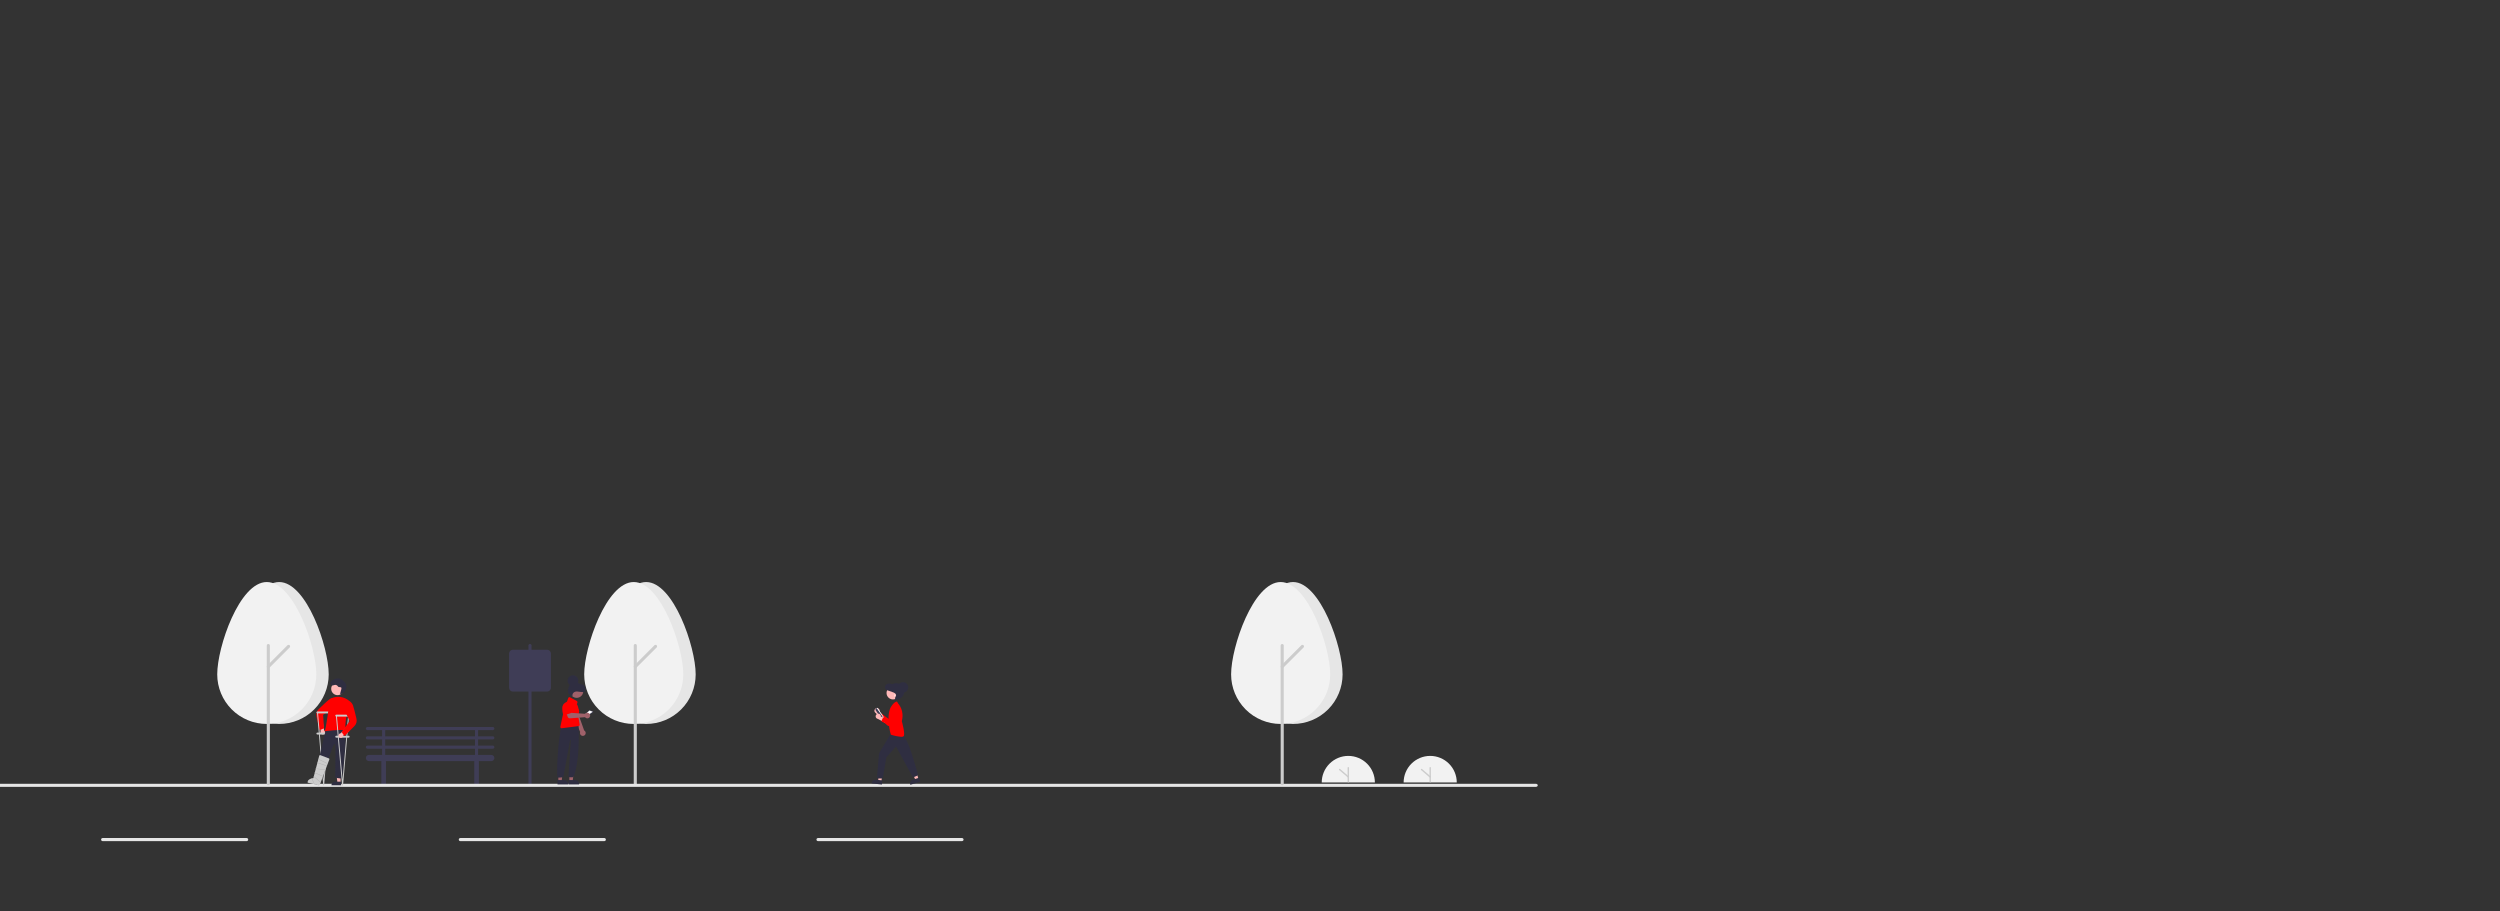 <svg width="1920" height="700" viewBox="0 0 1920 700" fill="none" xmlns="http://www.w3.org/2000/svg">
<rect x="0" y="0" width="1920" height="700" fill="#333333" stroke="none"/>
<g clip-path="url(#clip0_16_1902)">
<path d="M378.486 567.865C378.801 567.865 379.104 567.74 379.327 567.516C379.55 567.293 379.675 566.99 379.675 566.675C379.675 566.359 379.55 566.056 379.327 565.833C379.104 565.61 378.801 565.484 378.486 565.484H367.189V560.723H378.486C378.801 560.723 379.104 560.598 379.327 560.375C379.55 560.151 379.675 559.849 379.675 559.533C379.675 559.217 379.55 558.914 379.327 558.691C379.104 558.468 378.801 558.343 378.486 558.343H282.164C281.848 558.343 281.546 558.468 281.323 558.691C281.1 558.914 280.975 559.217 280.975 559.533C280.975 559.849 281.1 560.151 281.323 560.375C281.546 560.598 281.848 560.723 282.164 560.723H293.461V565.484H282.164C281.848 565.484 281.546 565.61 281.323 565.833C281.1 566.056 280.975 566.359 280.975 566.675C280.975 566.99 281.1 567.293 281.323 567.516C281.546 567.74 281.848 567.865 282.164 567.865H293.461V572.626H282.164C281.848 572.626 281.546 572.751 281.323 572.975C281.1 573.198 280.975 573.501 280.975 573.816C280.975 574.132 281.1 574.435 281.323 574.658C281.546 574.881 281.848 575.007 282.164 575.007H293.461V579.768H283.353C282.722 579.768 282.117 580.019 281.671 580.465C281.225 580.912 280.975 581.517 280.975 582.148C280.975 582.78 281.225 583.385 281.671 583.832C282.117 584.278 282.722 584.529 283.353 584.529H292.975C292.905 584.72 292.868 584.921 292.866 585.124V601.788C292.866 602.262 293.054 602.716 293.389 603.051C293.723 603.386 294.177 603.574 294.65 603.574C295.123 603.574 295.577 603.386 295.911 603.051C296.246 602.716 296.434 602.262 296.434 601.788V585.124C296.432 584.921 296.395 584.72 296.325 584.529H364.325C364.255 584.72 364.218 584.921 364.216 585.124V601.788C364.216 602.262 364.404 602.716 364.739 603.051C365.073 603.386 365.527 603.574 366 603.574C366.473 603.574 366.927 603.386 367.261 603.051C367.596 602.716 367.784 602.262 367.784 601.788V585.124C367.781 584.921 367.745 584.72 367.674 584.529H377.297C377.928 584.529 378.533 584.278 378.979 583.832C379.425 583.385 379.675 582.78 379.675 582.148C379.675 581.517 379.425 580.912 378.979 580.465C378.533 580.019 377.928 579.768 377.297 579.768H367.189V575.007H378.486C378.801 575.007 379.104 574.881 379.327 574.658C379.55 574.435 379.675 574.132 379.675 573.816C379.675 573.501 379.55 573.198 379.327 572.975C379.104 572.751 378.801 572.626 378.486 572.626H367.189V567.865H378.486ZM295.839 560.723H364.811V565.484H295.839V560.723ZM364.811 579.768H295.839V575.007H364.811V579.768ZM364.811 572.626H295.839V567.865H364.811V572.626Z" fill="#3F3D56"/>
<path d="M407.04 603.072C406.724 603.072 406.422 602.947 406.199 602.724C405.976 602.5 405.851 602.198 405.851 601.882V495.778C405.851 495.463 405.976 495.16 406.199 494.937C406.422 494.714 406.724 494.588 407.04 494.588C407.355 494.588 407.658 494.714 407.881 494.937C408.104 495.16 408.229 495.463 408.229 495.778V601.882C408.229 602.198 408.104 602.5 407.881 602.724C407.658 602.947 407.355 603.072 407.04 603.072Z" fill="#3F3D56"/>
<path d="M534.28 517.906C534.28 496.884 517.243 447 496.227 447C475.211 447 458.174 496.884 458.174 517.906C458.174 528.008 462.183 537.696 469.319 544.839C476.456 551.983 486.135 555.996 496.227 555.996C506.319 555.996 515.998 551.983 523.135 544.839C530.271 537.696 534.28 528.008 534.28 517.906H534.28Z" fill="#E6E6E6"/>
<path d="M524.767 517.906C524.767 496.884 507.73 447 486.714 447C465.698 447 448.661 496.884 448.661 517.906C448.661 528.008 452.67 537.696 459.806 544.839C466.943 551.983 476.622 555.996 486.714 555.996C496.806 555.996 506.485 551.983 513.622 544.839C520.758 537.696 524.767 528.008 524.767 517.906H524.767Z" fill="#F2F2F2"/>
<path d="M487.903 603.072C487.588 603.072 487.285 602.947 487.062 602.724C486.839 602.5 486.714 602.198 486.714 601.882V495.778C486.714 495.463 486.839 495.16 487.062 494.937C487.285 494.714 487.588 494.588 487.903 494.588C488.218 494.588 488.521 494.714 488.744 494.937C488.967 495.16 489.092 495.463 489.092 495.778V601.882C489.092 602.198 488.967 602.5 488.744 602.724C488.521 602.947 488.218 603.072 487.903 603.072Z" fill="#CCCCCC"/>
<path d="M487.903 513.173C487.668 513.173 487.438 513.103 487.242 512.972C487.047 512.841 486.895 512.655 486.805 512.438C486.715 512.22 486.691 511.981 486.737 511.75C486.783 511.519 486.896 511.307 487.062 511.141L502.614 495.574C502.837 495.351 503.139 495.225 503.454 495.225C503.77 495.225 504.072 495.351 504.295 495.574C504.518 495.797 504.644 496.1 504.644 496.416C504.644 496.731 504.518 497.034 504.295 497.257L488.744 512.824C488.634 512.935 488.502 513.022 488.358 513.082C488.214 513.142 488.059 513.173 487.903 513.173Z" fill="#CCCCCC"/>
<path d="M1179.47 604.323H-417.473C-417.878 604.323 -418.266 604.198 -418.553 603.975C-418.839 603.752 -419 603.449 -419 603.133C-419 602.817 -418.839 602.515 -418.553 602.292C-418.266 602.068 -417.878 601.943 -417.473 601.943H1179.47C1179.88 601.943 1180.27 602.068 1180.55 602.292C1180.84 602.515 1181 602.817 1181 603.133C1181 603.449 1180.84 603.752 1180.55 603.975C1180.27 604.198 1179.88 604.323 1179.47 604.323Z" fill="#E6E6E6"/>
<path d="M189.423 645.984H78.831C78.515 645.984 78.213 645.858 77.99 645.635C77.767 645.412 77.642 645.109 77.642 644.793C77.642 644.478 77.767 644.175 77.99 643.952C78.213 643.728 78.515 643.603 78.831 643.603H189.423C189.738 643.603 190.041 643.728 190.264 643.952C190.487 644.175 190.612 644.478 190.612 644.793C190.612 645.109 190.487 645.412 190.264 645.635C190.041 645.858 189.738 645.984 189.423 645.984Z" fill="#E6E6E6"/>
<path d="M464.12 645.984H353.528C353.212 645.984 352.91 645.858 352.687 645.635C352.464 645.412 352.338 645.109 352.338 644.793C352.338 644.478 352.464 644.175 352.687 643.952C352.91 643.728 353.212 643.603 353.528 643.603H464.12C464.435 643.603 464.738 643.728 464.961 643.952C465.184 644.175 465.309 644.478 465.309 644.793C465.309 645.109 465.184 645.412 464.961 645.635C464.738 645.858 464.435 645.984 464.12 645.984Z" fill="#E6E6E6"/>
<path d="M738.817 645.984H628.224C627.909 645.984 627.606 645.858 627.383 645.635C627.16 645.412 627.035 645.109 627.035 644.793C627.035 644.478 627.16 644.175 627.383 643.952C627.606 643.728 627.909 643.603 628.224 643.603H738.817C739.132 643.603 739.434 643.728 739.657 643.952C739.88 644.175 740.006 644.478 740.006 644.793C740.006 645.109 739.88 645.412 739.657 645.635C739.434 645.858 739.132 645.984 738.817 645.984Z" fill="#E6E6E6"/>
<path d="M252.449 517.906C252.449 496.884 235.412 447 214.396 447C193.379 447 176.342 496.884 176.342 517.906C176.342 528.008 180.351 537.696 187.488 544.839C194.624 551.983 204.303 555.996 214.396 555.996C224.488 555.996 234.167 551.983 241.303 544.839C248.44 537.696 252.449 528.008 252.449 517.906H252.449Z" fill="#E6E6E6"/>
<path d="M242.935 517.906C242.935 496.884 225.898 447 204.882 447C183.866 447 166.829 496.884 166.829 517.906C166.829 528.008 170.838 537.696 177.974 544.839C185.111 551.983 194.79 555.996 204.882 555.996C214.974 555.996 224.653 551.983 231.79 544.839C238.926 537.696 242.935 528.008 242.935 517.906H242.935Z" fill="#F2F2F2"/>
<path d="M206.071 603.072C205.756 603.072 205.453 602.947 205.23 602.724C205.007 602.5 204.882 602.198 204.882 601.882V495.778C204.882 495.463 205.007 495.16 205.23 494.937C205.453 494.714 205.756 494.588 206.071 494.588C206.387 494.588 206.689 494.714 206.912 494.937C207.135 495.16 207.26 495.463 207.26 495.778V601.882C207.26 602.198 207.135 602.5 206.912 602.724C206.689 602.947 206.387 603.072 206.071 603.072Z" fill="#CCCCCC"/>
<path d="M206.071 513.173C205.836 513.173 205.606 513.103 205.411 512.972C205.215 512.841 205.063 512.655 204.973 512.438C204.883 512.22 204.859 511.981 204.905 511.75C204.951 511.519 205.064 511.307 205.231 511.141L220.782 495.574C221.005 495.351 221.307 495.225 221.623 495.225C221.938 495.225 222.241 495.351 222.464 495.574C222.686 495.797 222.812 496.1 222.812 496.416C222.812 496.731 222.686 497.034 222.464 497.257L206.912 512.824C206.802 512.935 206.671 513.022 206.526 513.082C206.382 513.142 206.227 513.173 206.071 513.173Z" fill="#CCCCCC"/>
<path d="M420.12 531.12H393.959C393.171 531.12 392.415 530.806 391.857 530.248C391.3 529.69 390.987 528.934 390.986 528.145V501.958C390.987 501.169 391.3 500.413 391.857 499.855C392.415 499.297 393.171 498.983 393.959 498.982H420.12C420.909 498.983 421.664 499.297 422.222 499.855C422.779 500.413 423.093 501.169 423.093 501.958V528.145C423.093 528.934 422.779 529.69 422.222 530.248C421.664 530.806 420.909 531.12 420.12 531.12Z" fill="#3F3D56"/>
<path d="M674.085 543.872C674.371 543.947 674.637 544.084 674.864 544.273C675.091 544.463 675.274 544.699 675.4 544.967C675.526 545.234 675.592 545.526 675.593 545.822C675.594 546.118 675.531 546.41 675.407 546.679L680.577 551.67L676.935 552.487L672.583 547.622C672.146 547.384 671.812 546.993 671.644 546.525C671.475 546.056 671.485 545.542 671.67 545.079C671.855 544.617 672.203 544.239 672.648 544.016C673.094 543.794 673.605 543.743 674.085 543.872H674.085Z" fill="#FFB8B8"/>
<path d="M681.356 557.002L674.978 551.012C674.89 550.93 674.819 550.83 674.77 550.72C674.721 550.609 674.695 550.49 674.692 550.369C674.69 550.249 674.712 550.129 674.757 550.016C674.801 549.904 674.868 549.802 674.953 549.716L676.256 548.396C676.41 548.239 676.617 548.144 676.836 548.129C677.056 548.114 677.273 548.179 677.448 548.312L682.794 552.401L686.129 544.306C686.26 543.986 686.456 543.697 686.703 543.457C686.951 543.216 687.245 543.028 687.568 542.906C687.891 542.784 688.236 542.729 688.58 542.745C688.925 542.761 689.263 542.848 689.573 543V543C690.062 543.237 690.46 543.626 690.709 544.109C690.958 544.591 691.044 545.142 690.954 545.678C690.349 549.36 686.683 554.228 684.551 556.802C684.26 557.153 683.868 557.405 683.428 557.523C682.988 557.641 682.522 557.62 682.094 557.462C681.82 557.36 681.569 557.203 681.356 557.002V557.002Z" fill="#FF0000"/>
<path d="M677.777 551.192L673.081 544.374C673.02 544.286 672.997 544.178 673.017 544.073C673.036 543.968 673.096 543.875 673.184 543.814L673.372 543.684C673.416 543.654 673.465 543.633 673.516 543.622C673.568 543.611 673.621 543.61 673.673 543.619C673.725 543.629 673.775 543.649 673.819 543.677C673.863 543.706 673.901 543.743 673.931 543.787L678.628 550.605C678.657 550.648 678.679 550.697 678.69 550.749C678.701 550.801 678.701 550.854 678.692 550.906C678.682 550.958 678.663 551.007 678.634 551.052C678.605 551.096 678.568 551.134 678.525 551.164L678.336 551.295C678.248 551.355 678.14 551.378 678.035 551.359C677.93 551.34 677.838 551.279 677.777 551.192V551.192Z" fill="white"/>
<path d="M676.464 551.242L672.567 545.584C672.401 545.342 672.337 545.044 672.39 544.756C672.443 544.467 672.608 544.212 672.85 544.045L673.247 543.771L678.399 551.251L678.002 551.525C677.761 551.692 677.463 551.755 677.175 551.702C676.886 551.649 676.631 551.484 676.464 551.242V551.242Z" fill="#3F3D56"/>
<path d="M676.936 600.08L674.487 599.798L674.812 590.258L678.025 590.629L676.936 600.08Z" fill="#FFB8B8"/>
<path d="M677.286 602.528L669.392 601.616L669.404 601.516C669.45 601.113 669.576 600.722 669.773 600.366C669.971 600.011 670.236 599.698 670.554 599.446C670.873 599.193 671.238 599.006 671.628 598.894C672.019 598.783 672.427 598.749 672.831 598.796H672.831L677.652 599.353L677.286 602.528Z" fill="#2F2E41"/>
<path d="M705.403 598.268L703.048 598.997L699.123 590.253L702.598 589.178L705.403 598.268Z" fill="#FFB8B8"/>
<path d="M706.709 600.368L699.117 602.715L699.087 602.619C698.967 602.231 698.925 601.822 698.963 601.417C699.001 601.013 699.118 600.619 699.307 600.26C699.497 599.9 699.755 599.582 700.068 599.322C700.381 599.063 700.741 598.867 701.129 598.747H701.13L705.767 597.314L706.709 600.368Z" fill="#2F2E41"/>
<path d="M674.202 597.881C673.954 597.804 673.745 597.634 673.62 597.405C673.494 597.177 673.463 596.909 673.532 596.657L675.007 579.654C675.076 578.878 675.32 578.128 675.72 577.461L684.653 562.622L692.646 564.06L692.698 564.081C696.583 566.463 700.032 578.011 703.368 589.179C703.887 590.916 704.423 592.712 704.947 594.428C705.044 594.673 705.042 594.947 704.941 595.19C704.839 595.434 704.647 595.628 704.405 595.731L701.984 596.751C701.755 596.849 701.497 596.857 701.262 596.775C701.027 596.693 700.831 596.525 700.712 596.306L688.269 573.505C688.254 573.476 688.232 573.452 688.205 573.434C688.178 573.415 688.147 573.404 688.114 573.401C688.082 573.397 688.05 573.401 688.02 573.412C687.99 573.424 687.963 573.443 687.942 573.468L680.721 581.647L678.067 597.234L678.056 597.268C677.961 597.491 677.788 597.671 677.569 597.777C677.351 597.882 677.102 597.905 676.868 597.841L674.265 597.89L674.249 597.891L674.202 597.881Z" fill="#2F2E41"/>
<path d="M684.221 564.248L684.17 564.232L684.155 564.181C684.118 564.057 680.464 551.681 683.756 543.792L683.76 543.785C683.856 543.597 686.153 539.18 688.822 538.738L688.893 538.726L689.76 540.349C690.033 540.623 694.728 545.503 692.597 553.89C692.788 554.577 695.381 564.02 693.971 565.431C693.457 565.786 692.832 565.943 692.212 565.873C689.495 565.64 686.813 565.095 684.221 564.248V564.248Z" fill="#FF0000"/>
<path d="M688.271 537.191C691.713 537.191 694.503 534.398 694.503 530.954C694.503 527.509 691.713 524.716 688.271 524.716C684.83 524.716 682.04 527.509 682.04 530.954C682.04 534.398 684.83 537.191 688.271 537.191Z" fill="#2F2E41"/>
<path d="M685.796 537.161C688.523 537.161 690.733 534.949 690.733 532.219C690.733 529.49 688.523 527.278 685.796 527.278C683.069 527.278 680.859 529.49 680.859 532.219C680.859 534.949 683.069 537.161 685.796 537.161Z" fill="#FFB8B8"/>
<path d="M688.973 537.02C688.523 537.18 687.97 537.321 687.616 536.989C687.469 536.798 687.382 536.567 687.368 536.325C687.354 536.084 687.413 535.844 687.537 535.637C687.793 535.23 688 534.794 688.154 534.338C688.2 533.996 688.157 533.647 688.028 533.326C687.9 533.005 687.691 532.723 687.421 532.508C686.886 532.099 686.279 531.794 685.632 531.607L682.176 530.377C681.278 530.165 680.481 529.648 679.92 528.914C679.632 528.303 679.582 527.605 679.781 526.959C679.981 526.313 680.414 525.765 680.997 525.422C681.584 525.126 682.23 524.965 682.887 524.952C683.545 524.939 684.196 525.074 684.794 525.347C685.454 525.655 686.129 525.926 686.819 526.158C688.202 526.523 689.776 526.196 690.992 526.977C691.505 527.366 691.912 527.878 692.177 528.466C692.441 529.054 692.554 529.699 692.506 530.341C692.402 531.634 692.057 532.897 691.489 534.063C691.226 534.781 690.845 535.451 690.362 536.045C690.125 536.335 689.823 536.563 689.479 536.712C689.136 536.86 688.762 536.923 688.389 536.896L688.973 537.02Z" fill="#2F2E41"/>
<path d="M693.498 531.96C695.718 531.96 697.518 530.158 697.518 527.935C697.518 525.713 695.718 523.911 693.498 523.911C691.277 523.911 689.478 525.713 689.478 527.935C689.478 530.158 691.277 531.96 693.498 531.96Z" fill="#2F2E41"/>
<path d="M686.864 533.771C686.864 533.698 686.884 533.626 686.921 533.563C686.959 533.501 687.013 533.449 687.077 533.415C687.142 533.381 687.214 533.364 687.287 533.368C687.36 533.372 687.43 533.395 687.491 533.436C687.551 533.477 687.6 533.534 687.631 533.6C687.661 533.666 687.674 533.739 687.666 533.812C687.659 533.885 687.631 533.954 687.588 534.012C687.544 534.07 687.485 534.116 687.417 534.143V535.028C687.417 535.048 687.413 535.068 687.406 535.086C687.399 535.105 687.387 535.122 687.373 535.136C687.359 535.15 687.343 535.161 687.324 535.169C687.306 535.176 687.286 535.18 687.266 535.18C687.246 535.18 687.227 535.176 687.208 535.169C687.19 535.161 687.173 535.15 687.159 535.136C687.145 535.122 687.134 535.105 687.127 535.086C687.119 535.068 687.115 535.048 687.116 535.028V534.143C687.041 534.113 686.978 534.062 686.933 533.995C686.888 533.929 686.864 533.851 686.864 533.771V533.771Z" fill="white"/>
<path d="M674.33 548.096C674.624 548.067 674.921 548.103 675.2 548.201C675.478 548.299 675.732 548.457 675.944 548.663C676.155 548.87 676.318 549.121 676.422 549.398C676.526 549.675 676.568 549.971 676.545 550.266L683.13 553.14L680 555.177L674.228 552.135C673.735 552.064 673.286 551.815 672.965 551.434C672.644 551.053 672.474 550.568 672.486 550.07C672.499 549.572 672.693 549.097 673.033 548.733C673.373 548.369 673.834 548.143 674.33 548.096Z" fill="#FFB8B8"/>
<path d="M685.717 557.866L677.653 554.477C677.541 554.43 677.44 554.362 677.356 554.275C677.272 554.189 677.205 554.086 677.161 553.974C677.117 553.861 677.096 553.741 677.098 553.62C677.101 553.5 677.128 553.381 677.178 553.27L677.939 551.579C678.029 551.378 678.19 551.217 678.39 551.126C678.591 551.035 678.818 551.02 679.028 551.084L685.462 553.052L685.769 544.301C685.781 543.955 685.864 543.616 686.012 543.304C686.16 542.992 686.371 542.714 686.631 542.487C686.891 542.259 687.194 542.088 687.523 541.983C687.852 541.877 688.199 541.841 688.543 541.875V541.875C689.083 541.927 689.592 542.152 689.994 542.518C690.395 542.883 690.667 543.369 690.769 543.903C691.484 547.566 689.743 553.408 688.642 556.564C688.491 556.994 688.211 557.367 687.839 557.631C687.468 557.896 687.024 558.038 686.569 558.039C686.276 558.039 685.986 557.98 685.717 557.866Z" fill="#FF0000"/>
<path d="M249.101 563.551C249.285 563.37 249.426 563.15 249.516 562.907C249.605 562.665 249.641 562.406 249.619 562.148C249.598 561.89 249.52 561.64 249.392 561.416C249.264 561.192 249.088 560.998 248.877 560.849L247.985 554.962L244.32 556.116L246.328 561.369C246.101 561.74 246.019 562.182 246.096 562.61C246.173 563.039 246.404 563.424 246.746 563.693C247.088 563.962 247.516 564.096 247.95 564.07C248.384 564.044 248.794 563.859 249.101 563.551V563.551Z" fill="#FFB8B8"/>
<path d="M245.326 560.782L243.065 550.214C242.845 549.202 242.888 548.15 243.19 547.159C243.492 546.168 244.044 545.272 244.791 544.555C247.685 541.764 251.404 538.246 252.689 537.336C253.894 536.476 255.353 536.045 256.832 536.112L256.863 536.115L258.808 537.955L254.572 544.935L248.141 548.968L248.857 559.325L245.326 560.782Z" fill="#FF0000"/>
<path d="M253.242 546.421H243.756C243.345 546.421 243.012 546.754 243.012 547.166C243.012 547.577 243.345 547.91 243.756 547.91H253.242C253.653 547.91 253.987 547.577 253.987 547.166C253.987 546.754 253.653 546.421 253.242 546.421Z" fill="#CCCCCC"/>
<path d="M253.242 562.62H243.756C243.345 562.62 243.012 562.953 243.012 563.364C243.012 563.776 243.345 564.109 243.756 564.109H253.242C253.653 564.109 253.987 563.776 253.987 563.364C253.987 562.953 253.653 562.62 253.242 562.62Z" fill="#CCCCCC"/>
<path d="M248.592 603.209C248.499 603.209 248.41 603.174 248.341 603.111C248.273 603.048 248.23 602.962 248.222 602.869L243.479 547.199C243.475 547.15 243.48 547.101 243.494 547.054C243.509 547.007 243.533 546.964 243.564 546.926C243.595 546.888 243.634 546.857 243.677 546.835C243.721 546.812 243.768 546.798 243.817 546.794C243.865 546.789 243.915 546.795 243.961 546.809C244.008 546.824 244.051 546.848 244.089 546.879C244.126 546.911 244.157 546.95 244.18 546.993C244.202 547.036 244.216 547.084 244.22 547.133L248.587 598.568L252.829 547.134C252.833 547.085 252.847 547.037 252.87 546.994C252.892 546.95 252.923 546.911 252.96 546.88C252.998 546.848 253.041 546.824 253.088 546.809C253.134 546.794 253.183 546.789 253.232 546.793C253.281 546.797 253.329 546.811 253.372 546.834C253.415 546.856 253.454 546.887 253.485 546.925C253.517 546.963 253.541 547.006 253.555 547.053C253.57 547.1 253.575 547.149 253.571 547.198L248.963 602.869C248.955 602.961 248.912 603.048 248.844 603.111C248.775 603.174 248.686 603.209 248.593 603.209L248.592 603.209Z" fill="#CCCCCC"/>
<path d="M259.239 533.883C261.934 533.883 264.119 531.696 264.119 528.998C264.119 526.3 261.934 524.113 259.239 524.113C256.543 524.113 254.358 526.3 254.358 528.998C254.358 531.696 256.543 533.883 259.239 533.883Z" fill="#FFB8B8"/>
<path d="M244.693 600.977L242.371 600.236L244.121 590.922L247.547 592.015L244.693 600.977Z" fill="#FFB8B8"/>
<path d="M244.563 603.037L237.091 600.653L237.153 600.459C237.39 599.715 237.913 599.097 238.606 598.739C239.298 598.381 240.105 598.312 240.848 598.548L245.518 600.038L244.563 603.037Z" fill="#2F2E41"/>
<path d="M261.581 600.928H259.144L257.985 591.522H261.581V600.928Z" fill="#FFB8B8"/>
<path d="M254.539 603.099H262.01V600.324H257.294C256.563 600.325 255.863 600.616 255.347 601.133C254.83 601.65 254.54 602.35 254.539 603.081V603.099Z" fill="#2F2E41"/>
<path d="M261.509 597.876L260.687 597.753C259.654 597.691 258.633 597.5 257.648 597.185C257.446 597.096 257.431 595.752 257.553 588.2C257.642 582.656 257.753 575.757 257.538 572.053C257.529 571.907 257.471 571.768 257.373 571.659C257.276 571.549 257.145 571.476 257.001 571.451C256.857 571.425 256.708 571.449 256.579 571.519C256.451 571.588 256.349 571.699 256.291 571.833C254.435 576.122 251.322 585.721 249.262 592.073C248.545 594.282 247.979 596.027 247.621 597.073C247.552 597.271 247.412 597.436 247.227 597.536C247.043 597.636 246.829 597.663 246.625 597.613C244.93 597.189 245.043 597.008 242.629 596.383C242.42 596.33 242.24 596.198 242.126 596.014C242.012 595.831 241.973 595.611 242.018 595.4C242.455 593.338 250.447 559.912 251.059 556.735C251.08 556.626 251.122 556.522 251.183 556.43C251.244 556.337 251.322 556.258 251.414 556.196C251.506 556.134 251.609 556.091 251.717 556.07C251.826 556.048 251.937 556.048 252.046 556.07C253.845 556.432 254.94 556.817 256.718 557.19C258.637 557.592 260.621 558.007 262.557 558.395C262.749 558.434 262.922 558.539 263.044 558.694C263.583 559.271 264.247 559.717 264.985 559.999C265.491 560.241 264.343 560.219 264.784 560.569C266.572 561.986 264.001 590.748 262.448 597.244C262.398 597.448 262.274 597.625 262.101 597.742C261.927 597.859 261.716 597.906 261.509 597.876V597.876Z" fill="#2F2E41"/>
<path d="M261.319 533.273C261.034 532.063 262.474 529.459 262.189 528.248C261.997 527.429 260.071 527.986 259.622 527.274C259.413 526.907 259.118 526.597 258.761 526.371C258.405 526.144 257.999 526.009 257.578 525.976C256.612 525.965 255.66 526.683 254.744 526.373C254.528 526.265 254.334 526.115 254.176 525.932C254.018 525.749 253.897 525.537 253.821 525.307C253.746 525.077 253.717 524.834 253.736 524.593C253.754 524.351 253.821 524.116 253.932 523.901C254.422 523.045 255.183 522.377 256.094 522.002C257.531 521.124 259.25 520.834 260.894 521.195C261.835 521.56 262.697 522.102 263.434 522.792C264.173 523.34 264.822 523.999 265.357 524.746C265.812 525.525 266.059 526.409 266.073 527.311C266.088 528.214 265.87 529.104 265.44 529.898C264.551 531.481 263.134 532.702 261.437 533.346" fill="#2F2E41"/>
<path d="M249.335 561.437C249.861 560.556 250.661 556.429 251.647 549.502C252.319 544.773 252.904 539.968 253.194 537.513C253.217 537.315 253.289 537.125 253.405 536.962C253.521 536.799 253.676 536.668 253.856 536.582C254.045 536.491 254.232 536.405 254.418 536.324C256.653 535.3 259.134 534.938 261.568 535.28C264.002 535.622 266.287 536.655 268.154 538.255L268.176 538.276L268.181 538.305C268.192 538.36 269.2 543.798 267.135 547.472C265.099 551.096 265.075 560.696 265.075 560.793V560.916L264.956 560.882C261.788 559.976 249.55 561.561 249.426 561.577L249.236 561.602L249.335 561.437Z" fill="#FF0000"/>
<path d="M267.752 548.841H258.265C257.854 548.841 257.521 549.175 257.521 549.586C257.521 549.997 257.854 550.331 258.265 550.331H267.752C268.163 550.331 268.496 549.997 268.496 549.586C268.496 549.175 268.163 548.841 267.752 548.841Z" fill="#CCCCCC"/>
<path d="M267.752 565.04H258.265C257.854 565.04 257.521 565.373 257.521 565.785C257.521 566.196 257.854 566.53 258.265 566.53H267.752C268.163 566.53 268.496 566.196 268.496 565.785C268.496 565.373 268.163 565.04 267.752 565.04Z" fill="#CCCCCC"/>
<path d="M263.101 603.395C263.008 603.395 262.919 603.36 262.85 603.298C262.781 603.235 262.739 603.148 262.731 603.056L257.988 549.619C257.979 549.521 258.01 549.423 258.073 549.347C258.137 549.272 258.227 549.224 258.326 549.215C258.424 549.207 258.522 549.237 258.597 549.301C258.673 549.364 258.72 549.455 258.729 549.553L263.096 598.754L267.338 549.554C267.342 549.505 267.356 549.458 267.378 549.414C267.401 549.371 267.432 549.332 267.469 549.3C267.507 549.269 267.55 549.245 267.597 549.23C267.643 549.215 267.692 549.21 267.741 549.214C267.79 549.218 267.838 549.232 267.881 549.254C267.924 549.277 267.963 549.308 267.994 549.346C268.026 549.383 268.05 549.427 268.064 549.473C268.079 549.52 268.084 549.569 268.08 549.618L263.472 603.055C263.464 603.148 263.421 603.234 263.353 603.297C263.284 603.36 263.195 603.395 263.102 603.395L263.101 603.395Z" fill="#CCCCCC"/>
<path d="M260.038 565.276C259.983 565.023 259.983 564.762 260.04 564.51C260.096 564.257 260.207 564.02 260.365 563.816C260.523 563.611 260.723 563.444 260.953 563.325C261.182 563.206 261.435 563.139 261.693 563.129L265.638 558.672L268.088 561.634L263.551 564.952C263.54 565.387 263.369 565.803 263.072 566.12C262.775 566.438 262.371 566.636 261.938 566.676C261.505 566.716 261.073 566.595 260.723 566.337C260.372 566.079 260.129 565.702 260.038 565.276H260.038Z" fill="#FFB8B8"/>
<path d="M262.335 562.174L268.558 553.868L265.349 546.984L265.582 538.821L268.213 538.334L268.241 538.348C269.519 539.097 270.51 540.252 271.055 541.63C271.64 543.092 272.852 548.068 273.766 551.985C274.005 552.993 273.981 554.046 273.697 555.042C273.413 556.038 272.878 556.945 272.143 557.675L264.509 565.317L262.335 562.174Z" fill="#FF0000"/>
<path d="M236.247 601.086L244.761 603.137C244.926 603.181 245.102 603.166 245.256 603.093C245.411 603.021 245.536 602.897 245.608 602.742L252.922 583.277C252.955 583.202 252.971 583.121 252.971 583.04C252.972 582.958 252.955 582.878 252.923 582.803C252.886 582.719 252.833 582.643 252.766 582.58C252.699 582.518 252.62 582.469 252.533 582.438L246.132 579.991C246.031 579.952 245.922 579.935 245.814 579.941C245.706 579.947 245.6 579.976 245.504 580.026C245.42 580.067 245.347 580.126 245.287 580.198C245.228 580.27 245.186 580.355 245.162 580.445L245.162 580.446L240.643 597.601L240.576 597.605C239.174 597.688 237.841 598.244 236.795 599.183C236.578 599.445 236.417 599.749 236.323 600.077C236.228 600.404 236.202 600.748 236.247 601.086Z" fill="#CCCCCC"/>
<path d="M242.413 590.174L242.374 590.544L250.136 591.367L250.176 590.997L242.413 590.174Z" fill="#B3B3B3"/>
<path d="M241.736 593.242L241.583 593.582L247.83 596.395L247.983 596.055L241.736 593.242Z" fill="#B3B3B3"/>
<path d="M250.993 588.389L243.629 585.948L243.783 585.609L251.145 588.049L250.993 588.389Z" fill="#B3B3B3"/>
<path d="M251.737 586.713L244.374 583.155L244.526 582.815L251.89 586.373L251.737 586.713Z" fill="#B3B3B3"/>
<path d="M241.087 596.158L240.845 596.441L246.154 600.98L246.395 600.697L241.087 596.158Z" fill="#B3B3B3"/>
<path d="M239.58 597.663L239.241 597.816L241.372 602.521L241.711 602.368L239.58 597.663Z" fill="#B3B3B3"/>
<path d="M447.087 565.11C446.771 565.037 446.475 564.895 446.221 564.695C445.966 564.495 445.758 564.242 445.611 563.952C445.465 563.663 445.384 563.345 445.373 563.021C445.363 562.697 445.424 562.375 445.551 562.077L437.384 543.607L442.056 542.429L448.615 560.955C449.101 561.203 449.479 561.62 449.678 562.128C449.877 562.636 449.883 563.2 449.695 563.712C449.506 564.224 449.137 564.65 448.656 564.907C448.175 565.165 447.617 565.237 447.087 565.11V565.11Z" fill="#A0616A"/>
<path d="M438.9 549.394C438.769 549.336 438.653 549.25 438.559 549.143C438.465 549.035 438.395 548.909 438.354 548.772L436.926 543.99C436.614 543.328 436.577 542.569 436.825 541.879C437.072 541.19 437.583 540.627 438.244 540.315C438.906 540.002 439.665 539.966 440.353 540.213C441.042 540.461 441.604 540.972 441.917 541.634L444.678 545.809C444.757 545.928 444.809 546.063 444.831 546.204C444.853 546.345 444.845 546.489 444.806 546.627C444.767 546.764 444.7 546.892 444.607 547.001C444.515 547.11 444.4 547.198 444.271 547.258L439.727 549.387C439.598 549.448 439.457 549.48 439.314 549.481C439.171 549.482 439.03 549.453 438.9 549.394V549.394Z" fill="#FF0000"/>
<path d="M455.526 547.012L450.516 550.562C450.452 550.609 450.374 550.634 450.295 550.634C450.216 550.634 450.139 550.609 450.074 550.562L448.721 549.545C448.676 549.512 448.639 549.469 448.612 549.42C448.586 549.371 448.571 549.316 448.569 549.26C448.567 549.205 448.577 549.149 448.599 549.098C448.621 549.047 448.654 549.001 448.696 548.964L452.551 545.523C452.602 545.479 452.664 545.449 452.73 545.436C452.796 545.423 452.864 545.428 452.927 545.45L455.436 546.349C455.5 546.373 455.557 546.414 455.6 546.467C455.643 546.521 455.671 546.585 455.68 546.653C455.689 546.722 455.68 546.791 455.653 546.854C455.625 546.917 455.582 546.972 455.526 547.012V547.012Z" fill="#3F3D56"/>
<path d="M455.118 546.676C455.13 546.642 455.129 546.606 455.114 546.573C455.1 546.541 455.073 546.516 455.04 546.503L452.78 545.694C452.758 545.686 452.734 545.684 452.71 545.688C452.687 545.692 452.665 545.703 452.647 545.719L449.169 548.822L449.15 548.843C449.14 548.857 449.133 548.872 449.129 548.889C449.126 548.906 449.125 548.923 449.128 548.94C449.13 548.956 449.137 548.973 449.146 548.987C449.155 549.002 449.166 549.014 449.18 549.024L450.398 549.939C450.421 549.956 450.449 549.965 450.477 549.964C450.505 549.964 450.533 549.955 450.555 549.938L455.07 546.738C455.092 546.722 455.108 546.701 455.118 546.676Z" fill="white"/>
<path d="M437.267 599.942H439.795L440.998 590.181H437.267V599.942Z" fill="#A0616A"/>
<path d="M436.622 599.116L441.601 599.116H441.602C442.018 599.116 442.431 599.198 442.816 599.358C443.201 599.517 443.551 599.751 443.845 600.046C444.14 600.341 444.374 600.691 444.533 601.076C444.693 601.462 444.775 601.875 444.775 602.292V602.395L436.622 602.395L436.622 599.116Z" fill="#2F2E41"/>
<path d="M428.811 599.942H431.34L432.542 590.181H428.811V599.942Z" fill="#A0616A"/>
<path d="M428.166 599.116L433.146 599.116H433.146C433.563 599.116 433.975 599.198 434.36 599.358C434.745 599.517 435.095 599.751 435.39 600.046C435.684 600.341 435.918 600.691 436.077 601.076C436.237 601.462 436.319 601.875 436.319 602.292V602.395L428.166 602.395L428.166 599.116Z" fill="#2F2E41"/>
<path d="M428.275 596.959C428.101 596.76 428.004 596.507 428.001 596.243C427.398 590.036 429.038 557.409 432.827 554.623L432.851 554.6L443.942 552.684L444.148 552.89C444.164 553.178 446.181 581.777 440.612 596.373C440.544 596.547 440.425 596.696 440.271 596.802C440.117 596.907 439.934 596.963 439.748 596.963H437.533C437.405 596.963 437.279 596.937 437.162 596.885C437.044 596.834 436.939 596.759 436.852 596.665C436.765 596.571 436.698 596.46 436.657 596.339C436.615 596.218 436.598 596.089 436.608 595.962L438.401 568.632C438.407 568.553 438.383 568.476 438.334 568.414C438.286 568.353 438.215 568.312 438.138 568.301C438.06 568.289 437.981 568.308 437.916 568.352C437.852 568.397 437.807 568.465 437.79 568.541L432.742 596.28C432.698 596.475 432.593 596.651 432.442 596.782C432.291 596.914 432.103 596.993 431.903 597.009L428.996 597.224C428.973 597.226 428.95 597.226 428.927 597.226C428.683 597.227 428.449 597.13 428.275 596.959V596.959Z" fill="#2F2E41"/>
<path d="M442.869 535.953C445.666 535.953 447.934 533.683 447.934 530.883C447.934 528.083 445.666 525.813 442.869 525.813C440.071 525.813 437.803 528.083 437.803 530.883C437.803 533.683 440.071 535.953 442.869 535.953Z" fill="#A0616A"/>
<path d="M430.668 559.063C430.454 558.845 430.331 558.554 430.324 558.248L432.393 548.555C430.743 541.536 432.939 540.22 435.418 538.89L435.403 538.882L436.438 536.078C436.471 535.953 436.531 535.837 436.613 535.738C436.696 535.639 436.8 535.56 436.917 535.505C437.034 535.451 437.161 535.424 437.29 535.424C437.419 535.425 437.546 535.454 437.662 535.51L442.942 538.318C443.179 538.452 443.355 538.673 443.432 538.935C443.521 539.213 443.515 539.513 443.415 539.787L443.025 540.843C444.033 542.191 445.592 547.523 443.942 549.587L445.187 556.466C445.214 556.72 445.151 556.974 445.01 557.186C444.869 557.397 444.658 557.552 444.414 557.624L431.405 559.295C431.354 559.305 431.303 559.31 431.252 559.31C431.032 559.307 430.823 559.219 430.668 559.063V559.063Z" fill="#FF0000"/>
<path d="M449.607 547.946C449.524 548.025 449.447 548.109 449.377 548.2L439.173 547.494L438.079 545.261L434.496 546.474L436.05 550.616C436.176 550.95 436.407 551.235 436.708 551.427C437.009 551.619 437.364 551.709 437.72 551.682L449.322 550.801C449.579 551.158 449.939 551.428 450.353 551.576C450.767 551.724 451.216 551.742 451.641 551.627C452.065 551.513 452.445 551.273 452.73 550.937C453.014 550.602 453.19 550.187 453.234 549.749C453.277 549.312 453.187 548.871 452.974 548.486C452.761 548.101 452.436 547.79 452.042 547.594C451.649 547.398 451.205 547.327 450.77 547.39C450.334 547.453 449.929 547.647 449.607 547.946V547.946Z" fill="#A0616A"/>
<path d="M438.792 547.53L434.345 549.012C434.219 549.054 434.084 549.068 433.952 549.054C433.819 549.039 433.691 548.997 433.577 548.928C433.462 548.86 433.364 548.768 433.288 548.658C433.212 548.548 433.161 548.423 433.138 548.292L432.328 543.685C432.115 543.036 432.169 542.329 432.477 541.719C432.785 541.109 433.322 540.647 433.97 540.433C434.619 540.219 435.325 540.271 435.935 540.578C436.545 540.885 437.008 541.421 437.223 542.069L439.327 546.229C439.388 546.348 439.421 546.479 439.427 546.612C439.432 546.746 439.408 546.879 439.357 547.002C439.307 547.125 439.23 547.236 439.132 547.328C439.035 547.419 438.919 547.488 438.792 547.53V547.53Z" fill="#FF0000"/>
<path d="M440.023 526.88C442.301 526.88 444.148 525.031 444.148 522.751C444.148 520.471 442.301 518.622 440.023 518.622C437.745 518.622 435.899 520.471 435.899 522.751C435.899 525.031 437.745 526.88 440.023 526.88Z" fill="#2F2E41"/>
<path d="M447.664 531.51C448.063 531.59 448.477 531.555 448.858 531.41C449.052 531.3 449.217 531.145 449.34 530.959C449.463 530.773 449.541 530.561 449.567 530.339C450.335 525.228 445.993 525.648 445.48 525.427C445.156 525.237 444.851 525.015 444.571 524.764C443.848 524.362 443.024 524.181 442.199 524.242C441.224 524.151 440.241 524.272 439.317 524.594C438.511 524.972 437.842 525.589 437.4 526.362C436.964 527.132 436.643 527.962 436.45 528.825C436.146 529.803 436.091 530.841 436.289 531.845C436.5 532.595 436.94 533.26 437.547 533.747C438.154 534.234 438.898 534.519 439.675 534.562C439.55 533.96 439.627 533.335 439.893 532.781C440.16 532.228 440.601 531.778 441.148 531.501C442.019 531.073 443.01 530.954 443.956 531.166C444.571 531.291 445.193 531.369 445.819 531.399C446.433 531.422 447.171 531.458 447.664 531.51Z" fill="#2F2E41"/>
<path d="M1031.11 517.906C1031.11 496.884 1014.07 447 993.058 447C972.042 447 955.005 496.884 955.005 517.906C955.005 528.008 959.014 537.696 966.15 544.839C973.287 551.983 982.966 555.996 993.058 555.996C1003.15 555.996 1012.83 551.983 1019.97 544.839C1027.1 537.696 1031.11 528.008 1031.11 517.906H1031.11Z" fill="#E6E6E6"/>
<path d="M1021.6 517.906C1021.6 496.884 1004.56 447 983.544 447C962.528 447 945.491 496.884 945.491 517.906C945.491 528.008 949.5 537.696 956.637 544.839C963.773 551.983 973.452 555.996 983.545 555.996C993.637 555.996 1003.32 551.983 1010.45 544.839C1017.59 537.696 1021.6 528.008 1021.6 517.906H1021.6Z" fill="#F2F2F2"/>
<path d="M984.734 603.072C984.419 603.072 984.116 602.947 983.893 602.724C983.67 602.5 983.545 602.198 983.545 601.882V495.778C983.545 495.463 983.67 495.16 983.893 494.937C984.116 494.714 984.419 494.588 984.734 494.588C985.049 494.588 985.352 494.714 985.575 494.937C985.798 495.16 985.923 495.463 985.923 495.778V601.882C985.923 602.198 985.798 602.5 985.575 602.724C985.352 602.947 985.049 603.072 984.734 603.072Z" fill="#CCCCCC"/>
<path d="M984.734 513.173C984.499 513.173 984.269 513.103 984.073 512.972C983.878 512.841 983.725 512.655 983.635 512.438C983.545 512.22 983.522 511.981 983.568 511.75C983.614 511.519 983.727 511.307 983.893 511.141L999.445 495.574C999.668 495.351 999.97 495.225 1000.29 495.225C1000.6 495.225 1000.9 495.351 1001.13 495.574C1001.35 495.797 1001.47 496.1 1001.47 496.416C1001.47 496.731 1001.35 497.034 1001.13 497.257L985.575 512.824C985.464 512.935 985.333 513.022 985.189 513.082C985.045 513.142 984.89 513.173 984.734 513.173V513.173Z" fill="#CCCCCC"/>
<path d="M1015.09 600.949C1015.09 595.533 1017.24 590.34 1021.07 586.512C1024.9 582.684 1030.09 580.533 1035.5 580.533C1040.91 580.533 1046.1 582.684 1049.93 586.512C1053.76 590.34 1055.91 595.533 1055.91 600.949" fill="#F2F2F2"/>
<path d="M1035.5 600.949C1035.35 600.949 1035.21 600.891 1035.11 600.788C1035.01 600.684 1034.95 600.544 1034.95 600.397V589.629C1034.95 589.483 1035.01 589.342 1035.11 589.239C1035.21 589.135 1035.35 589.077 1035.5 589.077C1035.65 589.077 1035.79 589.135 1035.89 589.239C1035.99 589.342 1036.05 589.483 1036.05 589.629V600.397C1036.05 600.544 1035.99 600.684 1035.89 600.788C1035.79 600.891 1035.65 600.949 1035.5 600.949V600.949Z" fill="#CCCCCC"/>
<path d="M1035.5 597.249C1035.37 597.249 1035.24 597.202 1035.14 597.116L1028.52 591.429C1028.46 591.382 1028.42 591.324 1028.38 591.259C1028.35 591.194 1028.33 591.123 1028.33 591.051C1028.32 590.978 1028.33 590.905 1028.35 590.836C1028.37 590.766 1028.41 590.702 1028.46 590.647C1028.5 590.591 1028.56 590.546 1028.63 590.513C1028.69 590.48 1028.76 590.461 1028.84 590.456C1028.91 590.45 1028.98 590.46 1029.05 590.483C1029.12 590.506 1029.18 590.543 1029.24 590.591L1035.86 596.278C1035.94 596.351 1036 596.449 1036.03 596.559C1036.06 596.668 1036.06 596.783 1036.02 596.889C1035.98 596.995 1035.91 597.086 1035.81 597.15C1035.72 597.215 1035.61 597.249 1035.5 597.249L1035.5 597.249Z" fill="#CCCCCC"/>
<path d="M1077.98 600.949C1077.98 595.533 1080.14 590.34 1083.96 586.512C1087.79 582.684 1092.98 580.533 1098.39 580.533C1103.8 580.533 1108.99 582.684 1112.82 586.512C1116.65 590.34 1118.8 595.533 1118.8 600.949" fill="#F2F2F2"/>
<path d="M1098.39 600.949C1098.25 600.949 1098.1 600.891 1098 600.788C1097.9 600.684 1097.84 600.544 1097.84 600.397V589.629C1097.84 589.483 1097.9 589.342 1098 589.239C1098.1 589.135 1098.25 589.077 1098.39 589.077C1098.54 589.077 1098.68 589.135 1098.78 589.239C1098.89 589.342 1098.94 589.483 1098.94 589.629V600.397C1098.94 600.544 1098.89 600.684 1098.78 600.788C1098.68 600.891 1098.54 600.949 1098.39 600.949V600.949Z" fill="#CCCCCC"/>
<path d="M1098.39 597.249C1098.26 597.249 1098.13 597.202 1098.03 597.116L1091.41 591.429C1091.36 591.382 1091.31 591.324 1091.28 591.259C1091.24 591.194 1091.22 591.123 1091.22 591.051C1091.21 590.978 1091.22 590.905 1091.24 590.835C1091.26 590.766 1091.3 590.702 1091.35 590.646C1091.4 590.591 1091.45 590.546 1091.52 590.513C1091.58 590.48 1091.66 590.46 1091.73 590.455C1091.8 590.45 1091.87 590.459 1091.94 590.483C1092.01 590.506 1092.08 590.543 1092.13 590.591L1098.75 596.278C1098.84 596.351 1098.9 596.449 1098.93 596.559C1098.95 596.668 1098.95 596.783 1098.91 596.889C1098.87 596.995 1098.8 597.086 1098.71 597.15C1098.61 597.215 1098.5 597.249 1098.39 597.249V597.249Z" fill="#CCCCCC"/>
</g>
<defs>
<clipPath id="clip0_16_1902">
<rect width="1920" height="700" fill="white" transform="matrix(-1 0 0 1 1920 0)"/>
</clipPath>
</defs>
</svg>
